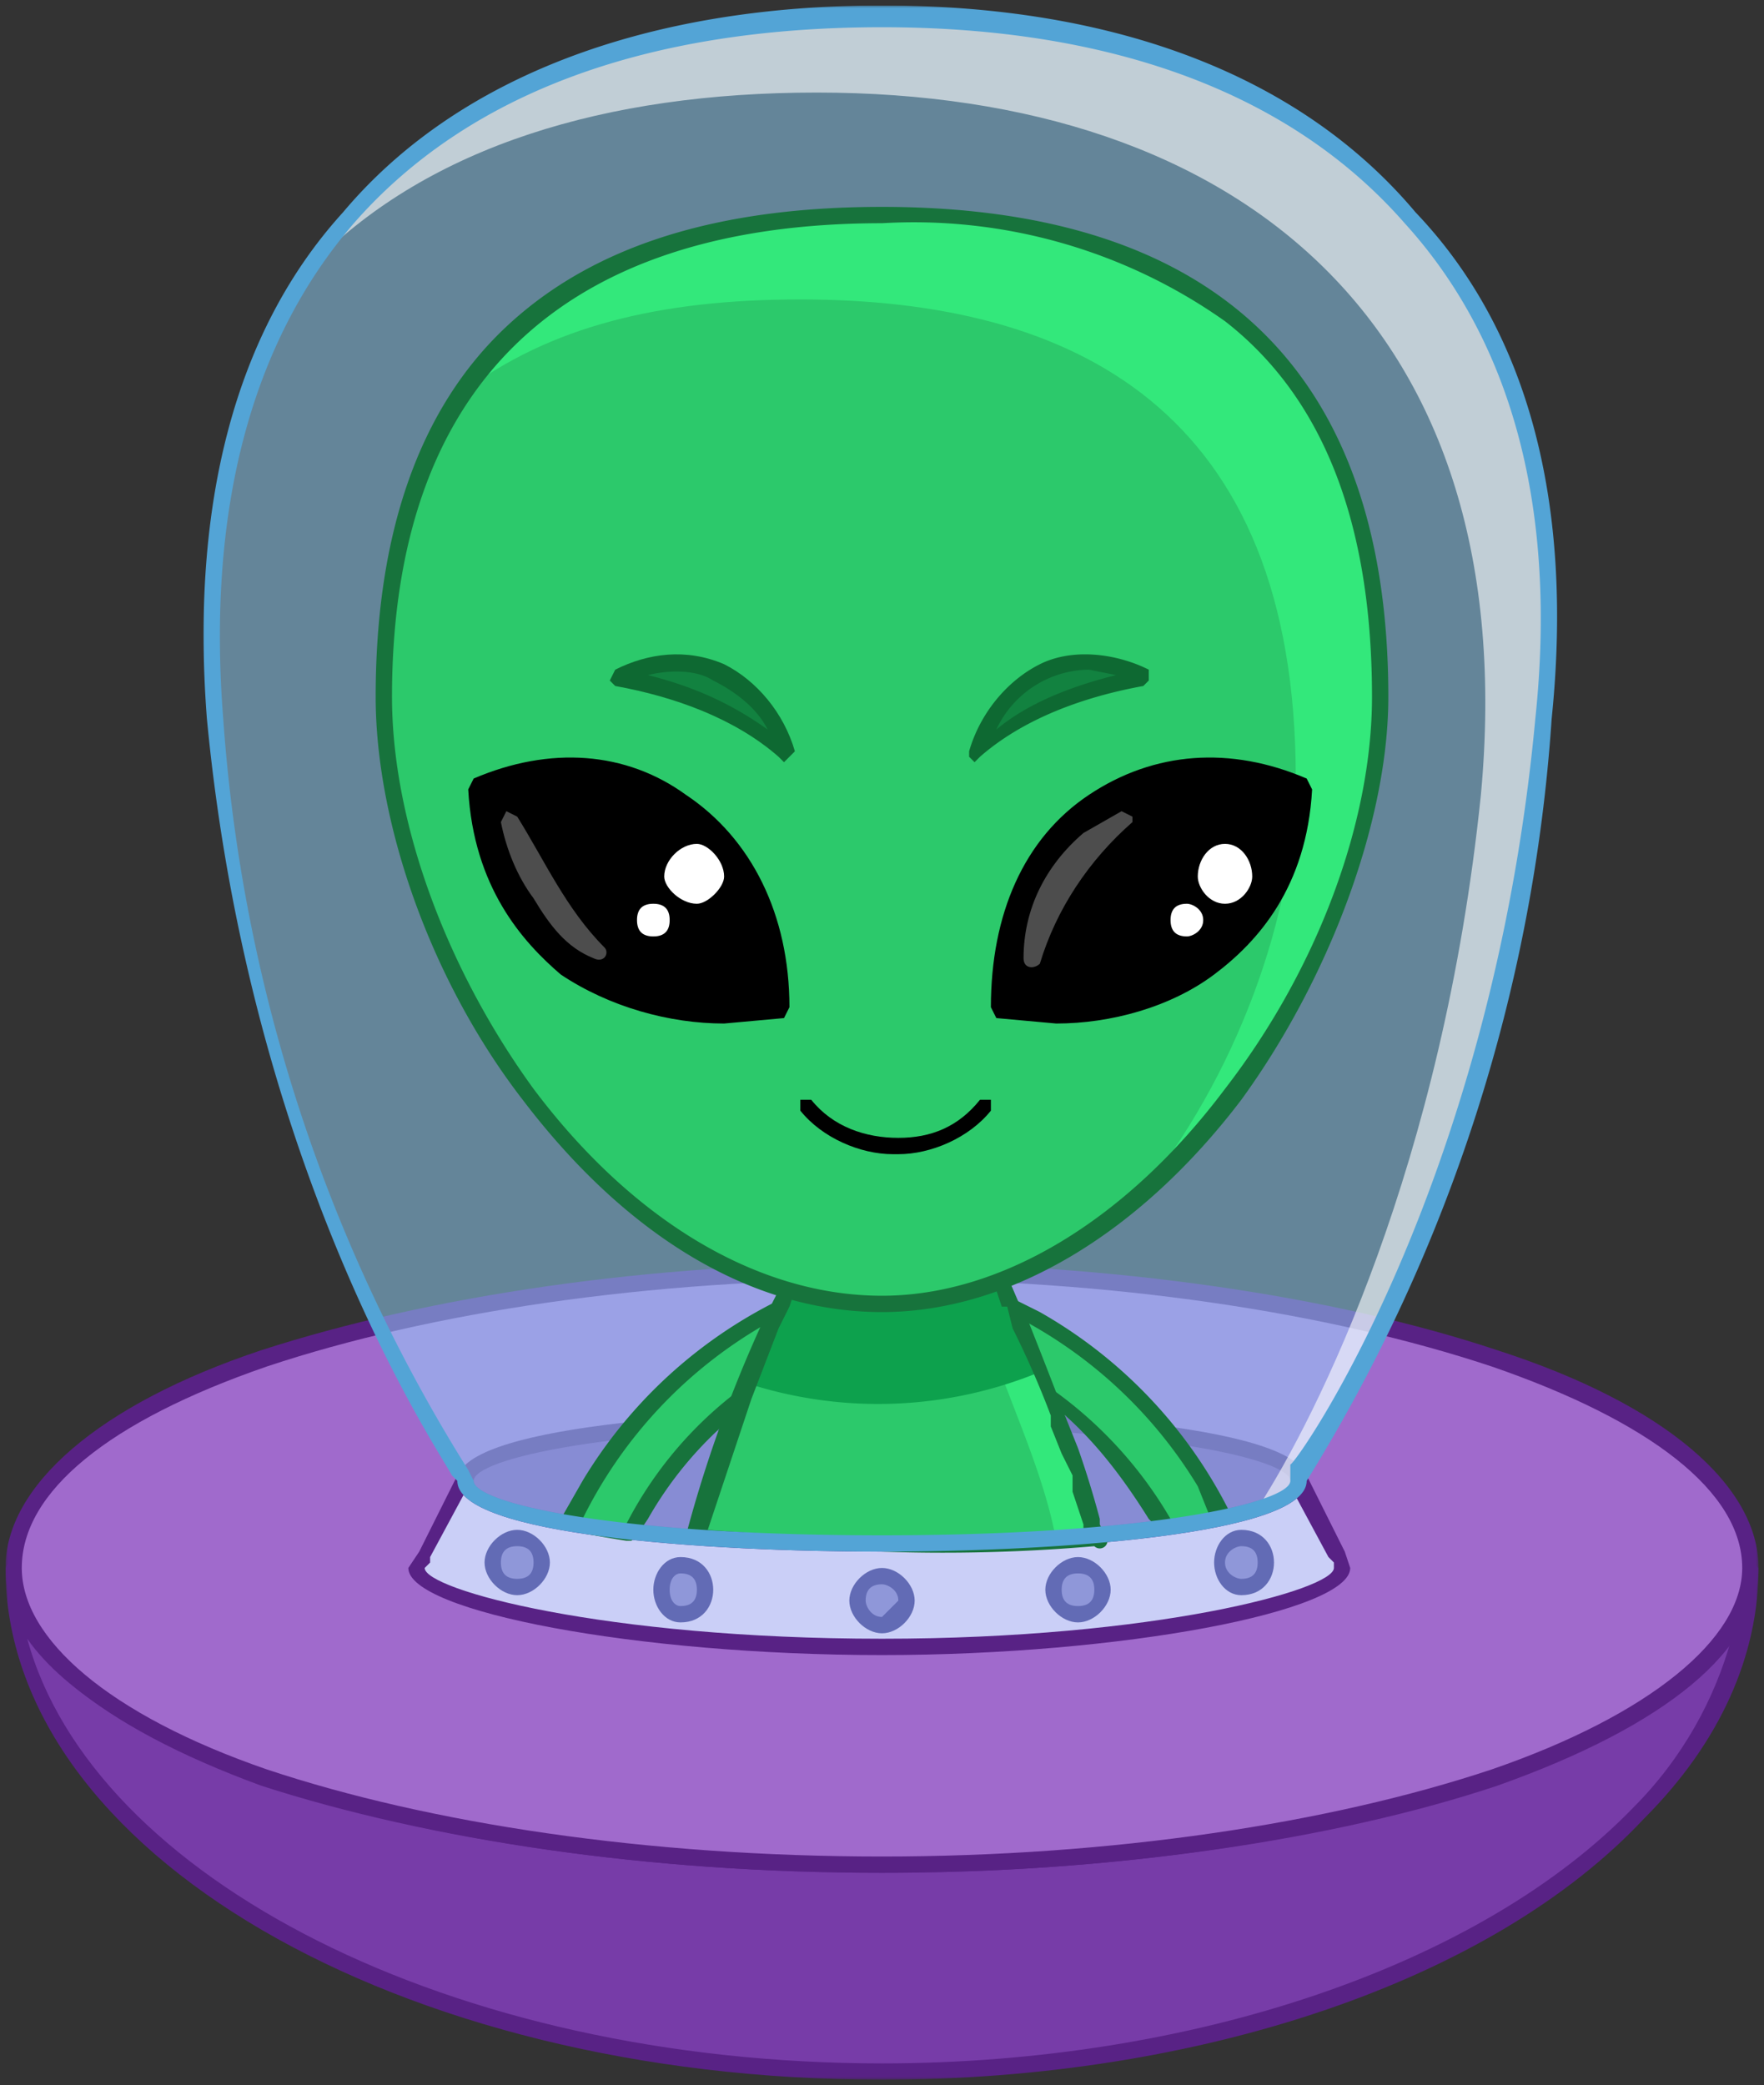 <svg xmlns="http://www.w3.org/2000/svg" width="324" height="383" fill="none"><rect width="100%" height="100%" fill="#333333" stroke="none"/><g clip-path="url(#a)"><mask id="b" width="323" height="97" x="0" y="285" maskUnits="userSpaceOnUse" style="mask-type:luminance"><path fill="#fff" d="M1 286h322v96H1v-96Z"/></mask><g mask="url(#b)"><path fill="#773CA8" d="M321 288c1 51-71 93-159 93S2 339 2 288c0 30 72 54 160 54s159-24 159-54Z"/></g><mask id="c" width="323" height="98" x="0" y="285" maskUnits="userSpaceOnUse" style="mask-type:luminance"><path fill="#fff" d="M1 286h322v96H1v-96Z"/></mask><g mask="url(#c)"><path fill="#582285" d="M162 382C73 382 1 340 1 288l1-2 2 2c0 13 16 27 45 37 30 10 70 16 113 16 69 0 129-15 150-37 5-5 8-11 8-16l1-2 2 2c0 16-7 32-21 46-28 30-82 48-140 48ZM5 301c12 44 78 78 157 78 57 0 110-18 138-47 9-9 15-20 18-31l-4 5c-21 22-83 38-152 38-43 0-83-6-113-16-22-8-37-17-44-27Z"/></g><mask id="d" width="323" height="114" x="0" y="230" maskUnits="userSpaceOnUse" style="mask-type:luminance"><path fill="#fff" d="M1 231h322v113H1V231Z"/></mask><g mask="url(#d)"><path fill="#A06ACC" d="M321 288c0 30-71 54-159 54S2 318 2 288s72-54 160-54 159 24 159 54Z"/><path fill="#582285" d="M162 344c-43 0-83-6-114-16-30-11-47-25-47-40s17-30 47-40c31-10 71-16 114-16 42 0 83 6 113 16 31 10 48 25 48 40s-17 29-48 40c-30 10-71 16-113 16Zm0-109c-43 0-83 6-113 16-29 10-45 23-45 37 0 13 16 27 45 37 30 10 70 16 113 16 42 0 82-6 112-16 29-10 46-24 46-37 0-14-17-27-46-37-30-10-70-16-112-16Z"/></g><path fill="#CACFF7" d="m246 286-8-14H85l-7 14-1 2c0 6 38 15 85 15s85-9 85-15l-1-2Z"/><path fill="#582285" d="M162 304c-45 0-87-8-87-16l2-3 7-14 1-1h153l2 1 7 14 1 3c0 8-42 16-86 16Zm-76-31-7 13v1l-1 1c0 4 33 13 84 13 50 0 83-9 83-13v-1l-1-1-7-13H86Z"/><path fill="#8F97D9" d="M166 294c0 2-2 4-4 4-3 0-5-2-5-4 0-3 2-5 5-5 2 0 4 2 4 5Z"/><path fill="#626BB5" d="M162 300c-3 0-6-3-6-6s3-6 6-6 6 3 6 6-3 6-6 6Zm0-9c-2 0-3 1-3 3 0 1 1 3 3 3l3-3c0-2-2-3-3-3Z"/><path fill="#8F97D9" d="M130 292c0 2-2 4-5 4-2 0-4-2-4-4 0-3 2-5 4-5 3 0 5 2 5 5Z"/><path fill="#626BB5" d="M125 298c-3 0-5-3-5-6s2-6 5-6c4 0 6 3 6 6s-2 6-6 6Zm0-9c-1 0-2 1-2 3s1 3 2 3c2 0 3-1 3-3s-1-3-3-3Z"/><path fill="#8F97D9" d="M99 287c0 2-2 4-4 4s-4-2-4-4c0-3 2-5 4-5s4 2 4 5Z"/><path fill="#626BB5" d="M95 293c-3 0-6-3-6-6s3-6 6-6 6 3 6 6-3 6-6 6Zm0-9c-2 0-3 1-3 3s1 3 3 3 3-1 3-3-1-3-3-3Z"/><path fill="#8F97D9" d="M194 292c0 2 2 4 4 4s4-2 4-4c0-3-2-5-4-5s-4 2-4 5Z"/><path fill="#626BB5" d="M198 298c-3 0-6-3-6-6s3-6 6-6 6 3 6 6-3 6-6 6Zm0-9c-2 0-3 1-3 3s1 3 3 3 3-1 3-3-1-3-3-3Z"/><path fill="#8F97D9" d="M233 287a4 4 0 0 1-3 4 4 4 0 0 1-5-1 4 4 0 0 1-1-3 5 5 0 0 1 3-4 4 4 0 0 1 4 1 4 4 0 0 1 2 3Z"/><path fill="#626BB5" d="M228 293c-3 0-5-3-5-6s2-6 5-6c4 0 6 3 6 6s-2 6-6 6Zm0-9c-1 0-3 1-3 3s2 3 3 3c2 0 3-1 3-3s-1-3-3-3Z"/><path fill="#7940A8" d="M238 272v1l-1 1-2 1-2 1a44 44 0 0 1-8 3 103 103 0 0 1-15 2 285 285 0 0 1-56 3 451 451 0 0 1-63-8 24 24 0 0 1-4-2l-2-1v-2l2-1 1-2a24 24 0 0 1 6-2 68 68 0 0 1 14-2 209 209 0 0 1 39-4 451 451 0 0 1 86 7 24 24 0 0 1 4 3l1 1v1Z"/><path fill="#582285" d="M162 285c-32 0-78-3-78-13s46-13 78-13c31 0 78 3 78 13s-47 13-78 13Zm0-23c-50 0-75 6-75 10s25 10 75 10c49 0 75-6 75-10s-26-10-75-10Z"/><mask id="e" width="251" height="285" x="36" y="1" maskUnits="userSpaceOnUse" style="mask-type:luminance"><path fill="#fff" d="M37 1h250v285H37V1Z"/></mask><g mask="url(#e)"><path fill="#96D8FF" fill-opacity=".5" d="M162 3C83 3 32 45 40 132a297 297 0 0 0 45 140c0 6 34 12 77 12 42 0 76-6 76-12l1-2s37-51 45-138S240 3 162 3Z"/></g><path fill="#2CC96B" d="M155 246a71 71 0 0 0-39 35l-11-1 4-7a85 85 0 0 1 43-37c3-1 6 1 7 4 0 2-1 5-4 6Z"/><path fill="#17733C" d="M116 283h-1a212 212 0 0 1-11-2l-1-2 4-7a87 87 0 0 1 45-37h5l3 4a7 7 0 0 1-4 9 69 69 0 0 0-37 31l-2 3-1 1Zm-9-4 8 1a72 72 0 0 1 40-35l2-2a4 4 0 0 0-2-5h-3a76 76 0 0 0-11 5 84 84 0 0 0-34 36Z"/><path fill="#2CC96B" d="m224 279-10 2-2-3c-5-9-11-16-19-22a70 70 0 0 0-19-10c-2-1-4-4-3-6 1-3 4-4 6-4h1a82 82 0 0 1 46 43Z"/><path fill="#17733C" d="m214 282-1-1-2-2c-5-8-11-16-19-22a71 71 0 0 0-18-9l-4-4v-5c1-3 4-5 8-4l9 4 4 2a87 87 0 0 1 35 37v1l-1 1-11 2Zm-21-27a76 76 0 0 1 22 24l7-1-2-5a84 84 0 0 0-35-32l-8-3c-2-1-4 0-4 2v3l2 2a68 68 0 0 1 18 10Z"/><path fill="#2CC96B" d="M201 282a258 258 0 0 1-39 2l-34-1 8-26 7-17 3-8h37l3 8a305 305 0 0 1 15 40v2l1 2-1-2Z"/><path fill="#33E87B" d="m201 282-7 1c-2-11-7-22-11-33l-6-14-1-4h7l3 8 2 3 5 13 1 4 1 2 1 4 2 5 1 2a181 181 0 0 1 2 9Z"/><path fill="#0DA14D" d="M191 252a78 78 0 0 1-54 2l9-22h37l8 20Z"/><path fill="#17733C" d="M162 285a447 447 0 0 1-36-3 243 243 0 0 1 14-39l2-4a554 554 0 0 0 4-8h37l1 1 3 7 2 4a1273 1273 0 0 1 7 18l2 5a173 173 0 0 1 4 13v1l1 2a1 1 0 0 1-2 2 323 323 0 0 1-39 1Zm-32-4a442 442 0 0 0 69 0v-1l-2-6v-3l-2-4-2-5v-2a171 171 0 0 0-7-16l-1-4h-1l-2-6h-35l-2 6-2 4-5 13-8 24Z"/><path fill="#2CC96B" d="M253 128c0 47-41 111-91 111-51 0-92-64-92-111 0-60 34-89 92-89 50 0 91 20 91 89Z"/><path fill="#33E87B" d="M253 128c0 31-18 69-44 92 18-22 29-52 29-77 0-68-41-88-91-88-26 0-46 5-62 17 15-22 42-33 77-33 50 0 91 20 91 89Z"/><path fill="#17733C" d="M162 241c-24 0-47-14-66-39-17-22-27-51-27-74 0-30 8-53 24-68s39-22 69-22c61 0 93 30 93 90 0 23-11 52-27 74-19 25-43 39-66 39Zm0-200c-59 0-90 30-90 87 0 23 10 50 26 72 18 24 41 38 64 38 22 0 45-14 63-38 17-22 27-49 27-72 0-32-9-55-27-69a99 99 0 0 0-63-18Z"/><path fill="#000" d="M183 185c0-34 27-53 56-41-1 35-36 47-56 41Z"/><path fill="#000" d="m194 188-11-1-1-2c0-17 6-31 18-39s26-9 40-3l1 2c-1 18-10 28-18 34s-19 9-29 9Zm-9-4c11 3 26 0 37-8 7-5 15-14 16-31-13-5-26-4-36 3-11 8-17 21-17 36Z"/><path fill="#fff" d="M230 161c0 2-2 5-5 5s-5-3-5-5c0-3 2-6 5-6s5 3 5 6ZM221 169c0 2-2 3-3 3-2 0-3-1-3-3s1-3 3-3c1 0 3 1 3 3Z"/><path fill="#4D4D4D" d="M208 151c-8 7-14 16-17 26-1 1-3 1-3-1 0-9 4-17 11-23l7-4 2 1v1Z"/><path fill="#000" d="M143 185c1-34-27-53-56-41 2 35 36 47 56 41Z"/><path fill="#000" d="M133 188c-10 0-21-3-30-9-7-6-16-16-17-34l1-2c14-6 28-5 39 3 12 8 19 22 19 39l-1 2-11 1Zm-44-43c1 17 9 26 16 31 11 8 25 11 37 8 0-15-6-28-17-36-10-7-23-8-36-3Z"/><path fill="#fff" d="M133 161c0 2-3 5-5 5-3 0-6-3-6-5 0-3 3-6 6-6 2 0 5 3 5 6ZM123 169c0 2-1 3-3 3s-3-1-3-3 1-3 3-3 3 1 3 3Z"/><path fill="#4D4D4D" d="M95 150c5 8 9 17 16 24 1 1 0 3-2 2-5-2-8-6-11-11-3-4-5-9-6-14l1-2 2 1Z"/><path fill="#128240" d="M210 124a21 21 0 0 0-31 14c9-7 20-12 31-14Z"/><path fill="#0E6932" d="m179 140-1-1v-1c2-7 7-13 13-16s14-2 20 1v2l-1 1c-11 2-22 6-30 13l-1 1Zm21-17a19 19 0 0 0-17 11c6-5 14-8 22-10l-5-1Z"/><path fill="#128240" d="M113 124a21 21 0 0 1 31 14c-8-7-20-12-31-14Z"/><path fill="#0E6932" d="m144 140-1-1c-8-7-19-11-30-13l-1-1 1-2c6-3 13-4 20-1 6 3 11 9 13 16l-1 1-1 1Zm-25-16c8 2 15 5 22 10-2-4-6-7-10-9-3-2-8-2-12-1Z"/><path fill="#000" d="M164 212c-6 0-13-3-17-8v-2h2c4 5 10 7 16 7s11-2 15-7h2v2c-4 5-11 8-17 8h-1Z"/><mask id="f" width="231" height="278" x="56" y="1" maskUnits="userSpaceOnUse" style="mask-type:luminance"><path fill="#fff" d="M57 1h230v278H57V1Z"/></mask><g mask="url(#f)"><path fill="#fff" fill-opacity=".6" d="M284 132c-8 87-45 138-45 138l-1 2c0 2-2 3-7 5 11-17 34-63 41-131 8-86-44-129-122-129-39 0-71 10-92 31C79 18 116 3 162 3c78 0 130 42 122 129Z"/></g><mask id="g" width="251" height="285" x="36" y="1" maskUnits="userSpaceOnUse" style="mask-type:luminance"><path fill="#fff" d="M37 1h250v285H37V1Z"/></mask><g mask="url(#g)"><path fill="#53A4D6" d="M162 285c-32 0-78-3-78-13l-1-1c-2-4-37-55-45-139-3-39 5-71 25-93 21-25 56-38 99-38s77 13 98 38c21 22 29 54 25 93a304 304 0 0 1-45 140c0 10-47 13-78 13Zm0-280c-43 0-76 12-97 36-19 22-27 53-24 91a299 299 0 0 0 45 138l1 2c0 4 25 10 75 10 49 0 75-6 75-10v-3c1 0 37-51 45-137 4-38-4-69-24-91-21-24-54-36-96-36Z"/></g></g><defs><clipPath id="a"><path fill="#fff" d="M1 1h323v382H1z"/></clipPath></defs></svg>